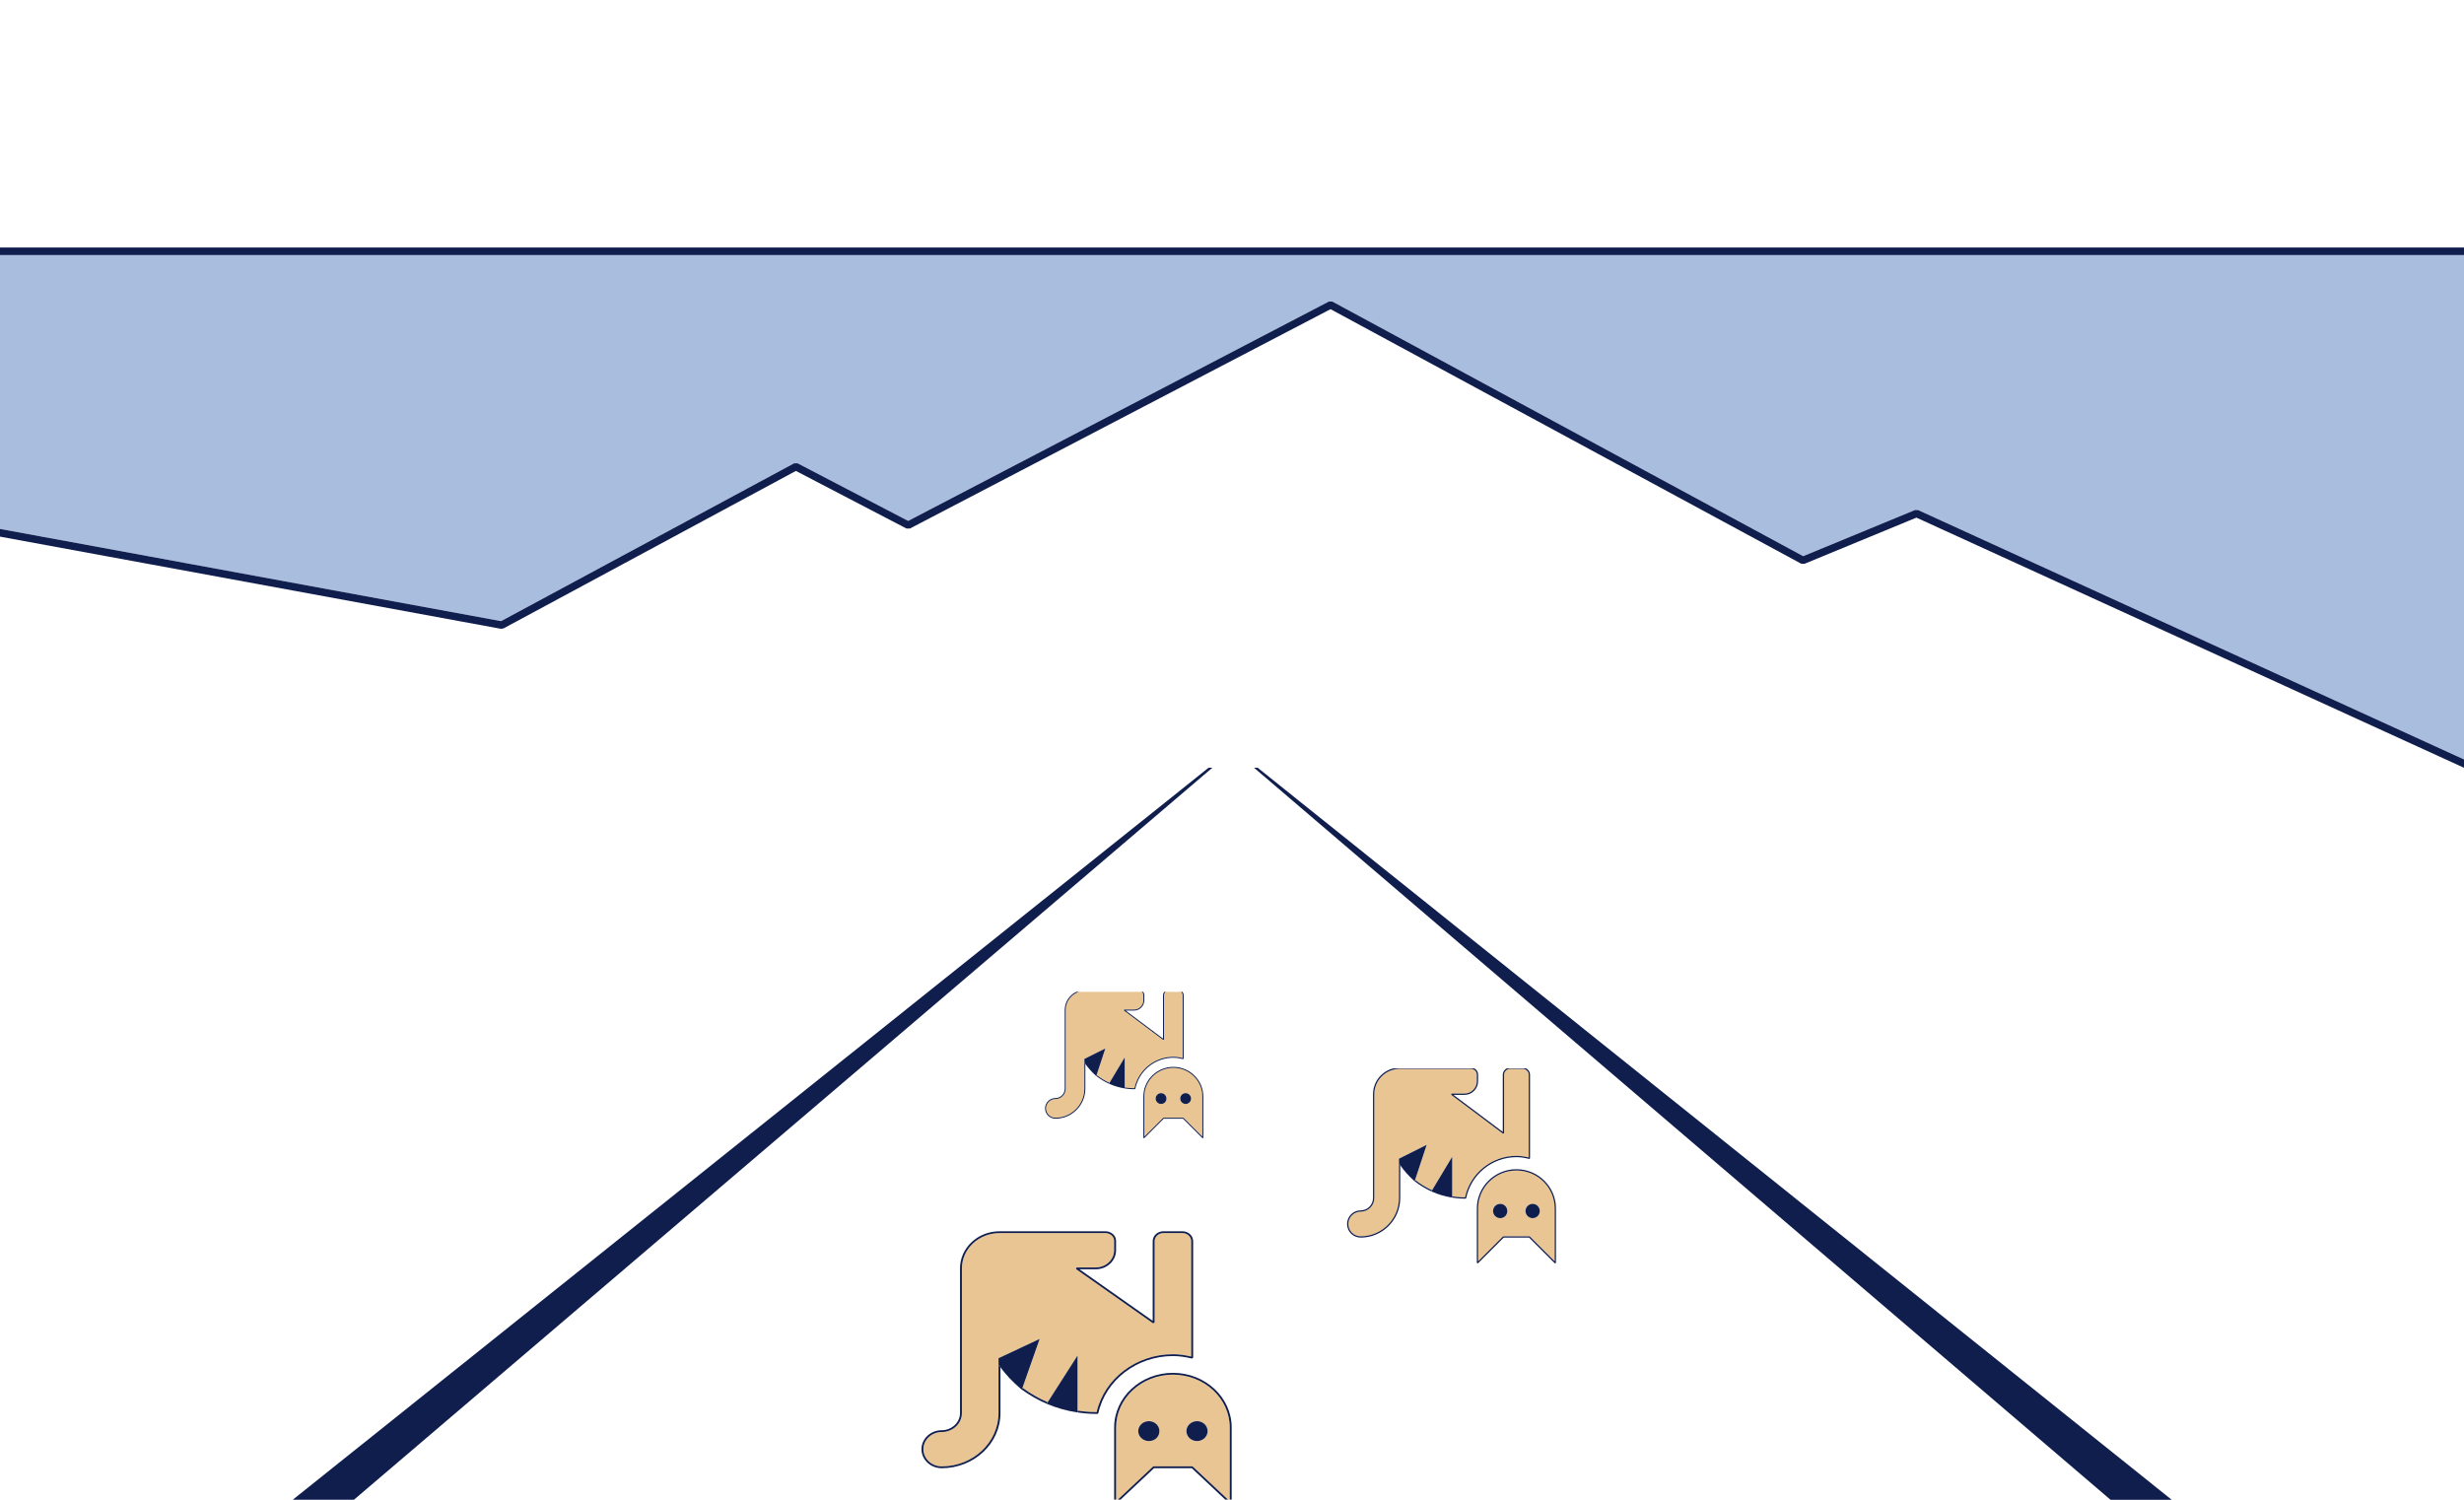 <svg id="linearperspektive" xmlns="http://www.w3.org/2000/svg" xmlns:xlink="http://www.w3.org/1999/xlink" viewBox="0 0 651.97 396.85"><defs><style>.cls-linearPerspective-1{fill:none;}.cls-linearPerspective-2{clip-path:url(#clippath);}.cls-linearPerspective-3{fill:#e9c593;}.cls-linearPerspective-4{fill:#fff;}.cls-linearPerspective-5{fill:#a9bddf;}.cls-linearPerspective-6{fill:#101e4e;}.cls-linearPerspective-7{clip-path:url(#clippath-1);}.cls-linearPerspective-8{clip-path:url(#clippath-2);}</style><symbol id="Berge" viewBox="0 0 651.97 137.67"><g><polygon id="Berge-2" class="cls-linearPerspective-5" points="651.97 135.47 507.53 69.48 506.72 69.46 477.12 81.68 352.55 14.31 351.61 14.3 240.3 72.35 211.04 57.1 210.11 57.11 132.58 98.87 0 74.47 0 2 651.97 2 651.97 135.47"></polygon><rect id="Horizont" class="cls-linearPerspective-6" width="651.97" height="2"></rect><polygon id="Bergkamm" class="cls-linearPerspective-6" points="210.11 57.11 211.04 57.1 240.3 72.35 351.61 14.3 352.55 14.31 477.12 81.68 506.72 69.46 507.53 69.48 651.97 135.47 651.97 137.67 507.08 71.48 477.44 83.71 476.59 83.67 352.06 16.32 240.77 74.36 239.84 74.36 210.59 59.12 133.22 100.8 132.56 100.9 0 76.51 0 74.47 132.58 98.87 210.11 57.11"></polygon></g></symbol><symbol id="Katze" viewBox="0 0 167.51 156.95"><g><path id="Katzenkoerper" class="cls-linearPerspective-3" d="M146.18,135.26h-20.81l-.37,.15-19.92,19.93v-42.46c0-16.77,13.77-30.41,30.7-30.41s30.7,13.64,30.7,30.41v42.46l-19.93-19.93-.37-.15Zm-17.69-20.29c0-.74-.15-1.45-.41-2.11-.83-2.15-2.87-3.61-5.31-3.61-3.15,0-5.72,2.57-5.72,5.72s2.57,5.72,5.72,5.72,5.4-2.21,5.69-5.13v-.14c0-.14,.02-.27,.02-.41v-.04h0Zm25.98,.59v-.14c0-.14,.02-.27,.02-.41v-.04c0-.74-.15-1.44-.4-2.09-.83-2.16-2.87-3.63-5.32-3.63-3.15,0-5.72,2.57-5.72,5.72s2.57,5.72,5.72,5.72,5.4-2.21,5.69-5.13h0Zm-70.2-42.21v29.83c4.83,.79,8.65,.86,10.31,.86,4.14-19.32,21.4-33.29,41.19-33.29,3.07,0,6.23,.42,9.89,1.32V5.72c0-2.58-2.1-4.69-4.69-4.69h-10.4c-2.58,0-4.69,2.1-4.69,4.69V52.54l-.83,.41-41.62-31.21,.31-.93h10.4c5.45,0,9.89-4.44,9.89-9.89V5.42c0-2.38-2.15-4.39-4.69-4.39H42.14c-11.19,0-20.29,9.1-20.29,20.29V104.56c0,6.02-4.9,10.92-10.92,10.92-5.45,0-9.89,4.44-9.89,9.89s4.44,9.89,9.89,9.89c16.93,0,30.7-13.77,30.7-30.7v-31.53l22.21-11.1-9.28,28.12c4.35,3.39,8.93,6.18,13.61,8.3l15.15-25.26h0l.96-1.6v1.86h-.01Z"></path><path id="Katzenaugen" class="cls-linearPerspective-6" d="M128.49,115v-.04c0-.74-.15-1.45-.41-2.11-.83-2.15-2.87-3.61-5.31-3.61-3.15,0-5.72,2.57-5.72,5.72s2.57,5.72,5.72,5.72,5.4-2.21,5.69-5.13v-.14c0-.14,.02-.27,.02-.41h0Zm26.01,0c0,.14,0,.27-.02,.41v.14c-.29,2.92-2.69,5.13-5.69,5.13-3.15,0-5.72-2.57-5.72-5.72s2.57-5.72,5.72-5.72c2.44,0,4.49,1.47,5.32,3.63,.26,.65,.4,1.35,.4,2.09v.04h0Z"></path><path id="Katzenfell" class="cls-linearPerspective-6" d="M54.54,90.04l9.28-28.12-22.21,11.1v3.73l.09,.13c.31,.47,.63,.93,.95,1.39,3.04,4.36,6.54,8.32,10.94,12.33l.59,.54,.02-.07,.34-1.03Zm29.14,14.09h-.01c-5.37-.91-10.58-2.47-15.5-4.65h-.01l-.12-.05-.42-.18h0l15.69-26.15,.96-1.6v32.72h0l-.59-.1h0Z"></path><path id="Katzenkontur" class="cls-linearPerspective-6" d="M146.06,73.23l.64-.5V5.72c0-3.15-2.57-5.72-5.72-5.72h-10.4c-3.15,0-5.72,2.57-5.72,5.72V51.51l-39.55-29.66h8.85c6.02,0,10.92-4.9,10.92-10.92V5.43C105.08,2.49,102.46,0,99.36,0H42.14C30.38,0,20.81,9.57,20.81,21.33V104.56c0,5.45-4.44,9.89-9.89,9.89-6.02,0-10.92,4.9-10.92,10.92s4.9,10.92,10.92,10.92c17.5,0,31.73-14.23,31.73-31.73v-26.29c-.32-.46-.64-.92-.95-1.39l-.09-.13v27.81c0,16.93-13.77,30.7-30.7,30.7-5.45,0-9.89-4.44-9.89-9.89s4.44-9.89,9.89-9.89c6.02,0,10.92-4.9,10.92-10.92V21.32C21.83,10.13,30.93,1.03,42.12,1.03h57.23c2.54,0,4.69,2.01,4.69,4.39v5.5c0,5.45-4.44,9.89-9.89,9.89h-10.4l-.31,.93,41.62,31.21,.83-.41V5.72c0-2.58,2.1-4.69,4.69-4.69h10.4c2.58,0,4.69,2.1,4.69,4.69V72.07c-3.66-.9-6.82-1.32-9.89-1.32-19.8,0-37.05,13.98-41.19,33.29-1.67,0-5.48-.08-10.31-.86v1.04c5.3,.85,9.37,.85,10.73,.85l.51-.41c3.88-19.05,20.82-32.88,40.27-32.88,3.16,0,6.42,.46,10.28,1.45h0Zm21.45,83.35v-43.7c0-17.33-14.23-31.44-31.73-31.44s-31.73,14.1-31.73,31.44v43.7l.88,.37,20.66-20.66h20.38l20.66,20.66,.88-.37h0Zm-1.03-1.25l-19.93-19.93-.37-.15h-20.81l-.37,.15-19.92,19.94v-42.46c0-16.77,13.77-30.41,30.7-30.41s30.7,13.64,30.7,30.41v42.46h0ZM54.54,90.04c4.35,3.39,8.93,6.18,13.61,8.3l15.15-25.26h0l-15.69,26.14c-4.62-2.1-9.13-4.83-13.42-8.15l.34-1.03h0Z"></path></g></symbol><clipPath id="clippath"><rect class="cls-linearPerspective-1" x="243.82" y="324.61" width="82.08" height="72.2"></rect></clipPath><clipPath id="clippath-1"><rect class="cls-linearPerspective-1" x="356.43" y="282.72" width="55.28" height="51.79"></rect></clipPath><clipPath id="clippath-2"><rect class="cls-linearPerspective-1" x="276.52" y="262.45" width="41.88" height="39.24"></rect></clipPath></defs><rect id="Hintergrund" class="cls-linearPerspective-4" width="651.97" height="396.85"></rect><path id="Schienen" class="cls-linearPerspective-6" d="M331.82,203.15h.95s241.86,193.71,241.86,193.71h-16.19c-74.87-63.98-151.87-129.82-226.62-193.7h0ZM93.65,396.85l227.14-193.7h-1L77.46,396.85h16.19Z"></path><use width="651.97" height="137.67" transform="translate(0 65.49) scale(1 1)" xlink:href="#Berge"></use><g class="cls-linearPerspective-2"><use width="167.51" height="156.95" transform="translate(243.82 325.81) scale(.49 .46)" xlink:href="#Katze"></use></g><g class="cls-linearPerspective-7"><use width="167.51" height="156.95" transform="translate(356.43 282.51) scale(.33 .33)" xlink:href="#Katze"></use></g><g class="cls-linearPerspective-8"><use width="167.51" height="156.95" transform="translate(276.52 261.95) scale(.25 .25)" xlink:href="#Katze"></use></g></svg>